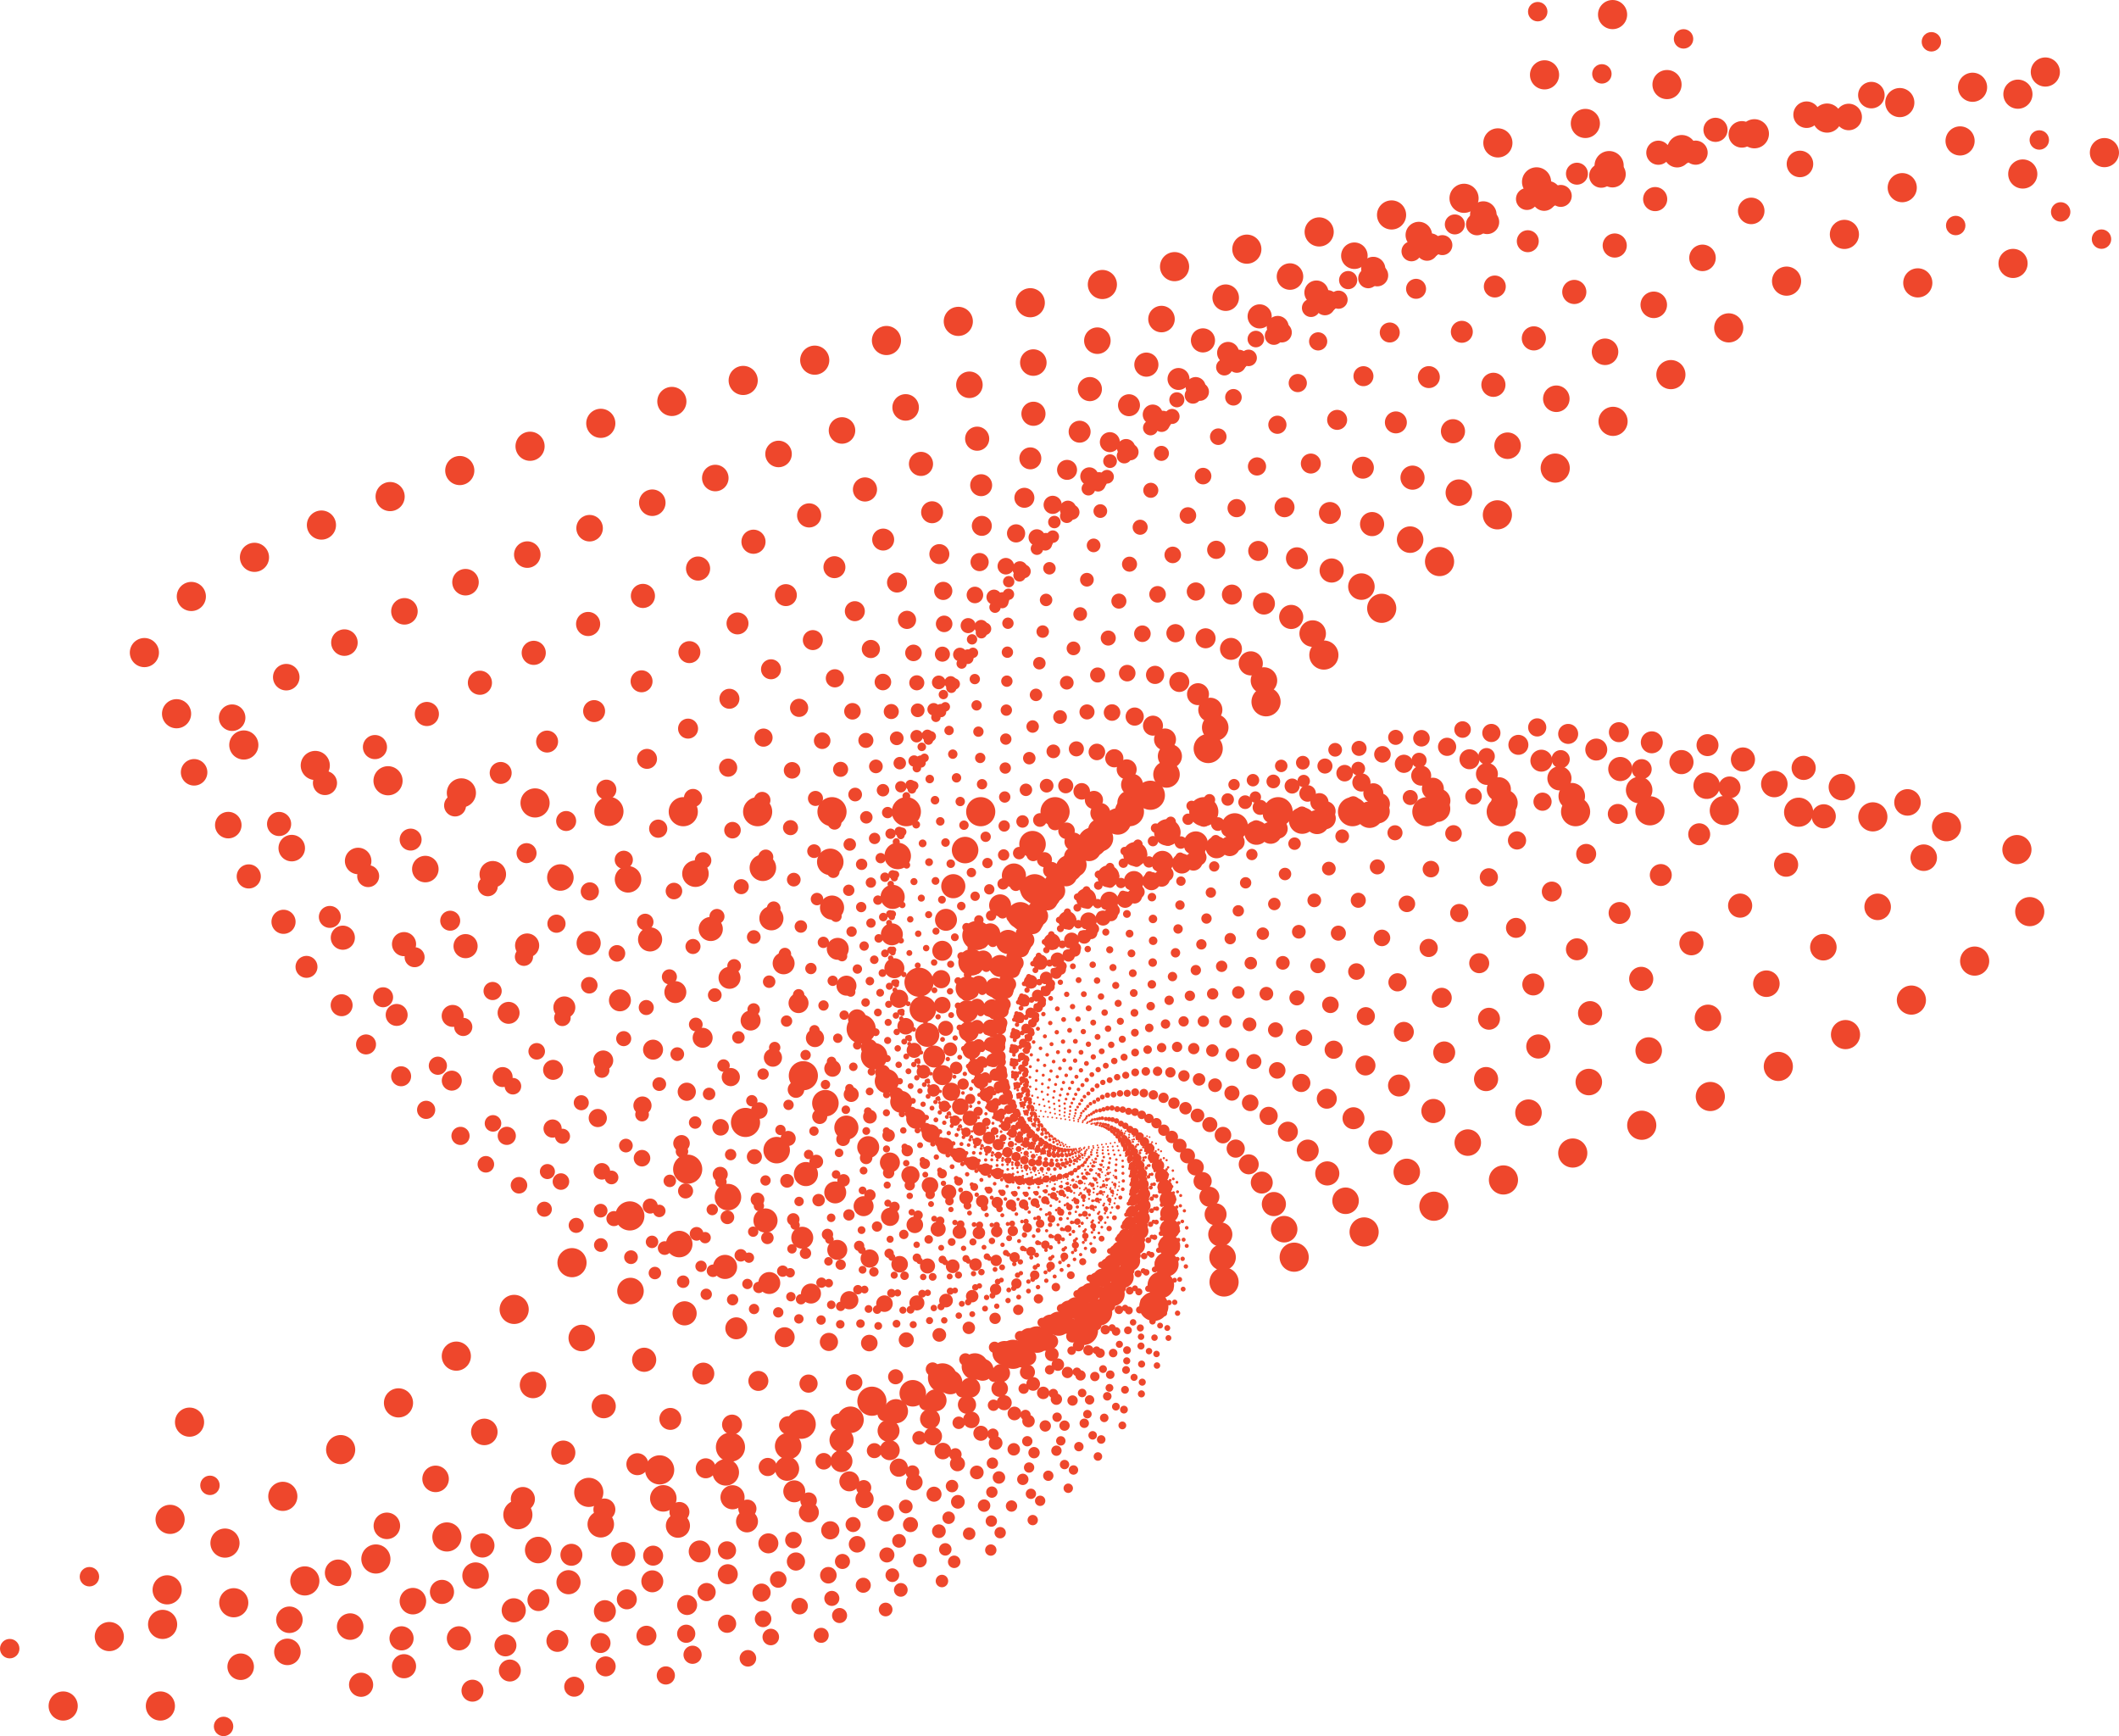 <?xml version="1.0" encoding="UTF-8"?>
<svg id="Layer_2" xmlns="http://www.w3.org/2000/svg" viewBox="0 0 1090 893">
  <defs>
    <style>
      .cls-1 {
        stroke-dasharray: 0 10.21;
        stroke-width: 4.01px;
      }

      .cls-1, .cls-2, .cls-3, .cls-4, .cls-5, .cls-6, .cls-7, .cls-8, .cls-9, .cls-10, .cls-11, .cls-12, .cls-13, .cls-14, .cls-15, .cls-16, .cls-17, .cls-18, .cls-19, .cls-20, .cls-21, .cls-22, .cls-23, .cls-24, .cls-25, .cls-26, .cls-27, .cls-28, .cls-29, .cls-30, .cls-31 {
        fill: none;
        stroke: #ee472c;
        stroke-linecap: round;
        stroke-linejoin: round;
      }

      .cls-2 {
        stroke-dasharray: 0 6.37;
        stroke-width: 2.5px;
      }

      .cls-3 {
        stroke-dasharray: 0 2.48;
        stroke-width: .97px;
      }

      .cls-4 {
        stroke-dasharray: 0 26.23;
        stroke-width: 10.29px;
      }

      .cls-5 {
        stroke-dasharray: 0 2.26;
        stroke-width: .89px;
      }

      .cls-6 {
        stroke-dasharray: 0 28.82;
        stroke-width: 11.3px;
      }

      .cls-7 {
        stroke-dasharray: 0 38.25;
        stroke-width: 15px;
      }

      .cls-8 {
        stroke-dasharray: 0 34.81;
        stroke-width: 13.65px;
      }

      .cls-9 {
        stroke-dasharray: 0 12.33;
        stroke-width: 4.84px;
      }

      .cls-10 {
        stroke-dasharray: 0 3.98;
        stroke-width: 1.56px;
      }

      .cls-11 {
        stroke-dasharray: 0 31.67;
        stroke-width: 12.42px;
      }

      .cls-12 {
        stroke-dasharray: 0 3.62;
        stroke-width: 1.42px;
      }

      .cls-32 {
        fill: #ee472c;
      }

      .cls-13 {
        stroke-dasharray: 0 7;
        stroke-width: 2.75px;
      }

      .cls-14 {
        stroke-dasharray: 0 17.99;
        stroke-width: 7.05px;
      }

      .cls-15 {
        stroke-dasharray: 0 3;
        stroke-width: 1.18px;
      }

      .cls-16 {
        stroke-dasharray: 0 9.3;
        stroke-width: 3.65px;
      }

      .cls-17 {
        stroke-dasharray: 0 5.8;
        stroke-width: 2.27px;
      }

      .cls-18 {
        stroke-dasharray: 0 13.55;
        stroke-width: 5.32px;
      }

      .cls-19 {
        stroke-dasharray: 0 3.29;
        stroke-width: 1.29px;
      }

      .cls-20 {
        stroke-dasharray: 0 5.28;
        stroke-width: 2.07px;
      }

      .cls-21 {
        stroke-dasharray: 0 7.7;
        stroke-width: 3.02px;
      }

      .cls-22 {
        stroke-dasharray: 0 8.46;
        stroke-width: 3.32px;
      }

      .cls-23 {
        stroke-dasharray: 0 19.77;
        stroke-width: 7.75px;
      }

      .cls-24 {
        stroke-dasharray: 0 2.73;
        stroke-width: 1.07px;
      }

      .cls-25 {
        stroke-dasharray: 0 21.72;
        stroke-width: 8.52px;
      }

      .cls-26 {
        stroke-dasharray: 0 4.37;
        stroke-width: 1.71px;
      }

      .cls-27 {
        stroke-dasharray: 0 14.9;
        stroke-width: 5.84px;
      }

      .cls-28 {
        stroke-dasharray: 0 16.37;
        stroke-width: 6.42px;
      }

      .cls-29 {
        stroke-dasharray: 0 4.8;
        stroke-width: 1.88px;
      }

      .cls-30 {
        stroke-dasharray: 0 23.87;
        stroke-width: 9.36px;
      }

      .cls-31 {
        stroke-dasharray: 0 11.22;
        stroke-width: 4.4px;
      }
    </style>
  </defs>
  <g id="high_bad">
    <g>
      <g>
        <path class="cls-5" d="M516.79,596.61c37.77,12.46,57.47,16.86,59.11,13.2.79-1.76-2.6-5.39-10.16-10.88-8.71-5.03-17.42-10.06-26.13-15.09-7.46-4.06-10.94-6.84-10.46-8.32,1.08-3.32,21.96-.23,62.64,9.29-25,3.93-50,7.87-75,11.8Z"/>
        <path class="cls-3" d="M511.59,593.91c40.15,17.26,61.3,23.97,63.45,20.11,1.03-1.85-2.33-6.15-10.08-12.88-9.05-6.34-18.11-12.68-27.16-19.02-7.77-5.16-11.33-8.53-10.66-10.12,1.5-3.53,24.06,1.86,67.69,16.17-27.75,1.91-55.49,3.82-83.24,5.73Z"/>
        <path class="cls-24" d="M506.16,590.46c42.3,22.74,64.81,32.11,67.53,28.09,1.31-1.93-1.96-6.95-9.8-15.07-9.3-7.81-18.61-15.61-27.91-23.42-8.02-6.39-11.58-10.43-10.7-12.09,1.98-3.73,26.16,4.34,72.55,24.19-30.56-.56-61.11-1.13-91.67-1.69Z"/>
        <path class="cls-15" d="M500.54,586.16c44.13,28.95,67.88,41.36,71.24,37.22,1.61-1.99-1.48-7.8-9.29-17.43-9.44-9.44-18.88-18.88-28.31-28.31-8.16-7.77-11.68-12.52-10.55-14.26,2.52-3.89,28.22,7.25,77.11,33.43-33.4-3.55-66.79-7.09-100.19-10.64Z"/>
        <path class="cls-19" d="M494.8,580.91c45.54,35.92,70.35,51.77,74.42,47.57,1.96-2.02-.88-8.68-8.5-19.97-9.43-11.24-18.86-22.47-28.28-33.71-8.19-9.29-11.59-14.83-10.18-16.63,3.13-4.02,30.2,10.64,81.21,43.98-36.22-7.08-72.44-14.16-108.66-21.24Z"/>
        <path class="cls-12" d="M489.02,574.62c46.41,43.68,72.05,63.42,76.91,59.2,2.34-2.03-.13-9.59-7.39-22.68-9.24-13.2-18.49-26.41-27.73-39.61-8.08-10.95-11.27-17.34-9.56-19.18,3.82-4.1,32.04,14.54,84.69,55.92-38.97-11.22-77.95-22.44-116.92-33.66Z"/>
        <path class="cls-10" d="M483.3,567.18c46.63,52.26,72.8,76.32,78.53,72.17,2.75-2,.78-10.51-5.92-25.54-8.86-15.34-17.71-30.68-26.57-46.02-7.8-12.76-10.67-20.06-8.63-21.91,4.57-4.12,33.69,18.99,87.35,69.33-41.59-16.01-83.18-32.03-124.77-48.04Z"/>
        <path class="cls-26" d="M477.75,558.49c46.04,61.68,72.39,90.52,79.05,86.53,3.2-1.92,1.86-11.43-4.03-28.52-8.23-17.64-16.45-35.28-24.68-52.92-7.31-14.72-9.76-22.99-7.34-24.81,5.4-4.07,35.06,24.02,88.99,84.26-44-21.51-87.99-43.03-131.99-64.54Z"/>
        <path class="cls-29" d="M472.51,548.44c44.49,71.93,70.57,106.03,78.25,102.3,3.69-1.8,3.13-12.33-1.68-31.61-7.32-20.1-14.63-40.2-21.95-60.3-6.6-16.81-8.48-26.1-5.66-27.86,6.3-3.94,36.08,29.65,89.34,100.77-46.1-27.77-92.2-55.53-138.31-83.3Z"/>
        <path class="cls-20" d="M467.73,536.93c41.81,83.01,67.1,122.83,75.87,119.48,4.21-1.61,4.61-13.2,1.19-34.77-6.08-22.7-12.17-45.41-18.25-68.11-5.61-19.03-6.79-29.38-3.53-31.04,7.27-3.71,36.66,35.91,88.16,118.87-47.81-34.81-95.62-69.62-143.43-104.43Z"/>
        <path class="cls-17" d="M463.6,523.88c37.82,94.87,61.69,140.9,71.61,138.06,4.77-1.36,6.31-14.01,4.63-37.94-4.49-25.44-8.97-50.87-13.46-76.31-4.32-21.37-4.62-32.82-.89-34.32,8.32-3.37,36.69,42.82,85.12,138.57-49-42.69-98.01-85.37-147.01-128.06Z"/>
        <path class="cls-2" d="M460.33,509.2c32.32,107.48,54.04,160.15,65.17,158,5.35-1.03,8.25-14.73,8.7-41.1-2.47-28.27-4.95-56.55-7.42-84.82-2.68-23.81-1.91-36.37,2.31-37.66,9.43-2.89,36.06,50.39,79.91,159.85-49.56-51.42-99.11-102.85-148.67-154.27Z"/>
        <path class="cls-13" d="M458.15,492.81c25.09,120.76,43.82,180.5,56.21,179.21,5.95-.62,10.44-15.34,13.46-44.16,0-31.19,0-62.38,0-93.57-.65-26.32,1.39-39.99,6.13-41,10.59-2.26,34.65,58.62,72.17,182.65-49.33-61.04-98.65-122.08-147.98-183.12Z"/>
        <path class="cls-21" d="M457.34,474.66c15.9,134.6,30.69,201.79,44.37,201.57,6.58-.11,12.9-15.79,18.96-47.05,2.99-34.14,5.97-68.29,8.96-102.43,1.81-28.88,5.35-43.65,10.64-44.3,11.81-1.46,32.32,67.49,61.51,206.86-48.15-71.55-96.3-143.09-144.45-214.64Z"/>
        <path class="cls-22" d="M458.19,454.72c4.51,148.87,14.27,223.84,29.27,224.91,7.21.51,15.63-16.05,25.27-49.69,6.54-37.09,13.08-74.18,19.62-111.28,4.74-31.44,10.04-47.27,15.89-47.48,13.07-.46,28.92,76.98,47.53,232.34-45.86-82.94-91.72-165.87-137.58-248.81Z"/>
        <path class="cls-16" d="M461.03,432.97c-9.32,163.4-5.82,246.41,10.5,249.01,7.84,1.25,18.65-16.07,32.42-51.98,10.71-39.98,21.42-79.96,32.14-119.94,8.2-33.97,15.52-50.79,21.95-50.45,14.36.74,24.28,87.04,29.78,258.9-42.26-95.18-84.52-190.37-126.78-285.55Z"/>
        <path class="cls-1" d="M466.22,409.43c-25.85,177.99-29.97,269.19-12.35,273.61,8.47,2.12,21.96-15.81,40.47-53.79,15.56-42.74,31.11-85.48,46.67-128.22,12.23-36.4,21.85-54.11,28.86-53.13,15.64,2.19,18.25,97.61,7.8,286.28-37.15-108.25-74.29-216.49-111.44-324.74Z"/>
        <path class="cls-31" d="M474.16,384.15c-45.35,192.37-58.59,291.82-39.73,298.34,9.07,3.13,25.55-15.21,49.45-55.01,21.12-45.3,42.25-90.6,63.37-135.89,16.88-38.67,29.11-57.14,36.68-55.4,16.92,3.89,10.63,108.6-18.88,314.14-30.3-122.06-60.6-244.12-90.9-366.17Z"/>
        <path class="cls-9" d="M485.27,357.25c-68.07,206.25-92.09,313.85-72.06,322.79,9.63,4.3,29.43-14.2,59.4-55.49,27.46-47.57,54.92-95.13,82.39-142.7,22.18-40.72,37.33-59.77,45.46-57.13,18.15,5.88,1.23,119.91-50.75,342.09-21.48-136.52-42.96-273.04-64.43-409.56Z"/>
        <path class="cls-18" d="M500.01,328.86c-94.27,219.27-130.87,334.76-109.81,346.46,10.13,5.63,33.57-12.73,70.35-55.05,34.62-49.44,69.24-98.88,103.86-148.32,28.18-42.45,46.6-61.85,55.24-58.19,19.3,8.18-10.14,131.38-88.32,369.63-10.44-151.51-20.87-303.02-31.31-454.53Z"/>
        <path class="cls-27" d="M518.87,299.19c-124.2,231.01-175.33,353.93-153.39,368.76,10.55,7.13,37.97-10.71,82.28-53.53,42.63-50.81,85.27-101.62,127.9-152.42,34.92-43.78,56.93-63.25,66.04-58.41,20.35,10.8-23.68,142.86-132.09,396.18,3.09-166.86,6.17-333.72,9.26-500.58Z"/>
        <path class="cls-28" d="M542.36,268.52c-158.09,240.99-225.83,370.67-203.24,389,10.86,8.81,42.6-8.09,95.2-50.72l154.61-154.61c42.42-44.58,68.38-63.79,77.89-57.62,21.24,13.77-39.61,154.12-182.55,421.06,19.36-182.37,38.72-364.74,58.08-547.11Z"/>
        <path class="cls-14" d="M571,237.19c-196.14,248.68-282.73,384.14-259.74,406.38,11.05,10.69,47.41-4.78,109.08-46.41,61.36-51.48,122.71-102.97,184.07-154.45,50.71-44.74,80.97-63.28,90.79-55.62,21.93,17.11-58.12,164.93-240.16,443.46,38.66-197.79,77.32-395.58,115.98-593.37Z"/>
        <path class="cls-23" d="M605.36,205.64c-238.54,253.45-346.3,393.45-323.27,420,11.07,12.76,52.35-.69,123.85-40.36,72.1-50.48,144.2-100.97,216.29-151.45,59.79-44.12,94.7-61.52,104.72-52.19,22.37,20.83-79.42,174.98-305.38,462.46,61.26-212.82,122.53-425.64,183.79-638.46Z"/>
        <path class="cls-25" d="M646,174.39c-285.4,254.61-416.78,397.55-394.11,428.82,10.9,15.03,57.38,4.26,139.45-32.32,83.76-48.36,167.52-96.72,251.29-145.08,69.68-42.57,109.56-58.27,119.63-47.1,22.49,24.95-103.7,183.95-378.6,477.01,87.45-227.11,174.9-454.22,262.35-681.34Z"/>
        <path class="cls-30" d="M693.48,144.07c-336.82,251.39-494.34,395.29-472.52,431.69,10.49,17.5,62.41,10.15,155.75-22.02,96.33-44.92,192.65-89.84,288.98-134.75,80.36-39.93,125.52-53.3,135.47-40.11,22.23,29.47-131.14,191.44-460.15,485.94,117.48-240.25,234.97-480.5,352.45-720.74Z"/>
        <path class="cls-4" d="M748.35,115.43C355.55,358.38,169.34,500.82,189.74,542.76c9.81,20.16,67.34,17.09,172.62-9.19,109.75-39.95,219.51-79.89,329.26-119.84,91.8-36.02,142.51-46.33,152.15-30.93,21.52,34.39-161.9,197.01-550.28,487.89,151.62-251.75,303.25-503.5,454.87-755.26Z"/>
        <path class="cls-6" d="M811.17,89.34C357.9,317.67,140.4,455.77,158.72,503.64c8.8,23.01,72.09,25.16,189.85,6.47,123.98-33.22,247.95-66.44,371.93-99.66,103.94-30.64,160.45-37.07,169.52-19.29,20.26,39.71-196.1,200.17-649.13,481.4C430.98,611.49,621.08,350.41,811.17,89.34Z"/>
        <path class="cls-11" d="M882.44,66.78C364.36,273.33,113.04,403.68,128.51,457.83c7.43,26.03,76.5,34.45,207.21,25.27,138.9-24.49,277.8-48.98,416.7-73.48,116.72-23.58,179.2-25.21,187.43-4.88,18.38,45.41-233.85,200.35-756.72,464.83C416.23,601.98,649.34,334.38,882.44,66.78Z"/>
        <path class="cls-8" d="M962.62,48.92C375.69,225.41,88.08,344.04,99.82,404.8c5.65,29.2,80.45,45.04,224.42,47.51,154.4-13.51,308.8-27.02,463.21-40.53,130.03-14.64,198.59-10.44,205.65,12.61,15.77,51.47-275.19,196.93-872.91,436.38C400.99,590.16,681.81,319.54,962.62,48.92Z"/>
        <path class="cls-7" d="M1052.11,37.04C392.68,174.04,66.46,276.36,73.5,344c3.38,32.51,83.76,57.01,241.12,73.5h510.96c143.75-3.57,218.39,7.6,223.92,33.5,12.34,57.85-320.11,189.22-997.39,394.11C385.44,575.76,718.78,306.4,1052.11,37.04Z"/>
      </g>
      <circle class="cls-32" cx="770.5" cy="73.5" r="7.5"/>
      <circle class="cls-32" cx="829.5" cy="7.5" r="7.5"/>
      <circle class="cls-32" cx="815.5" cy="63.5" r="7.5"/>
      <circle class="cls-32" cx="857.5" cy="43.5" r="7.5"/>
      <circle class="cls-32" cx="993.5" cy="21.5" r="5"/>
      <circle class="cls-32" cx="1040.5" cy="89.5" r="7.5"/>
      <circle class="cls-32" cx="986.5" cy="145.5" r="7.5"/>
      <circle class="cls-32" cx="1035.5" cy="135.5" r="7.5"/>
      <circle class="cls-32" cx="1082.5" cy="78.5" r="7.5"/>
      <circle class="cls-32" cx="794.5" cy="38.5" r="7.5"/>
      <circle class="cls-32" cx="82.5" cy="877.5" r="7.5"/>
      <circle class="cls-32" cx="87.5" cy="781.5" r="7.5"/>
      <circle class="cls-32" cx="97.5" cy="731.5" r="7.5"/>
      <circle class="cls-32" cx="32.5" cy="877.5" r="7.5"/>
      <circle class="cls-32" cx="1006" cy="116" r="5"/>
      <circle class="cls-32" cx="1081" cy="123" r="5"/>
      <circle class="cls-32" cx="1049" cy="72" r="5"/>
      <circle class="cls-32" cx="1060" cy="109" r="5"/>
      <circle class="cls-32" cx="824" cy="38" r="5"/>
      <circle class="cls-32" cx="791" cy="6" r="5"/>
      <circle class="cls-32" cx="866" cy="20" r="5"/>
      <circle class="cls-32" cx="115" cy="888" r="5"/>
      <circle class="cls-32" cx="108" cy="764" r="5"/>
      <circle class="cls-32" cx="46" cy="811" r="5"/>
      <circle class="cls-32" cx="5" cy="848" r="5"/>
    </g>
  </g>
</svg>